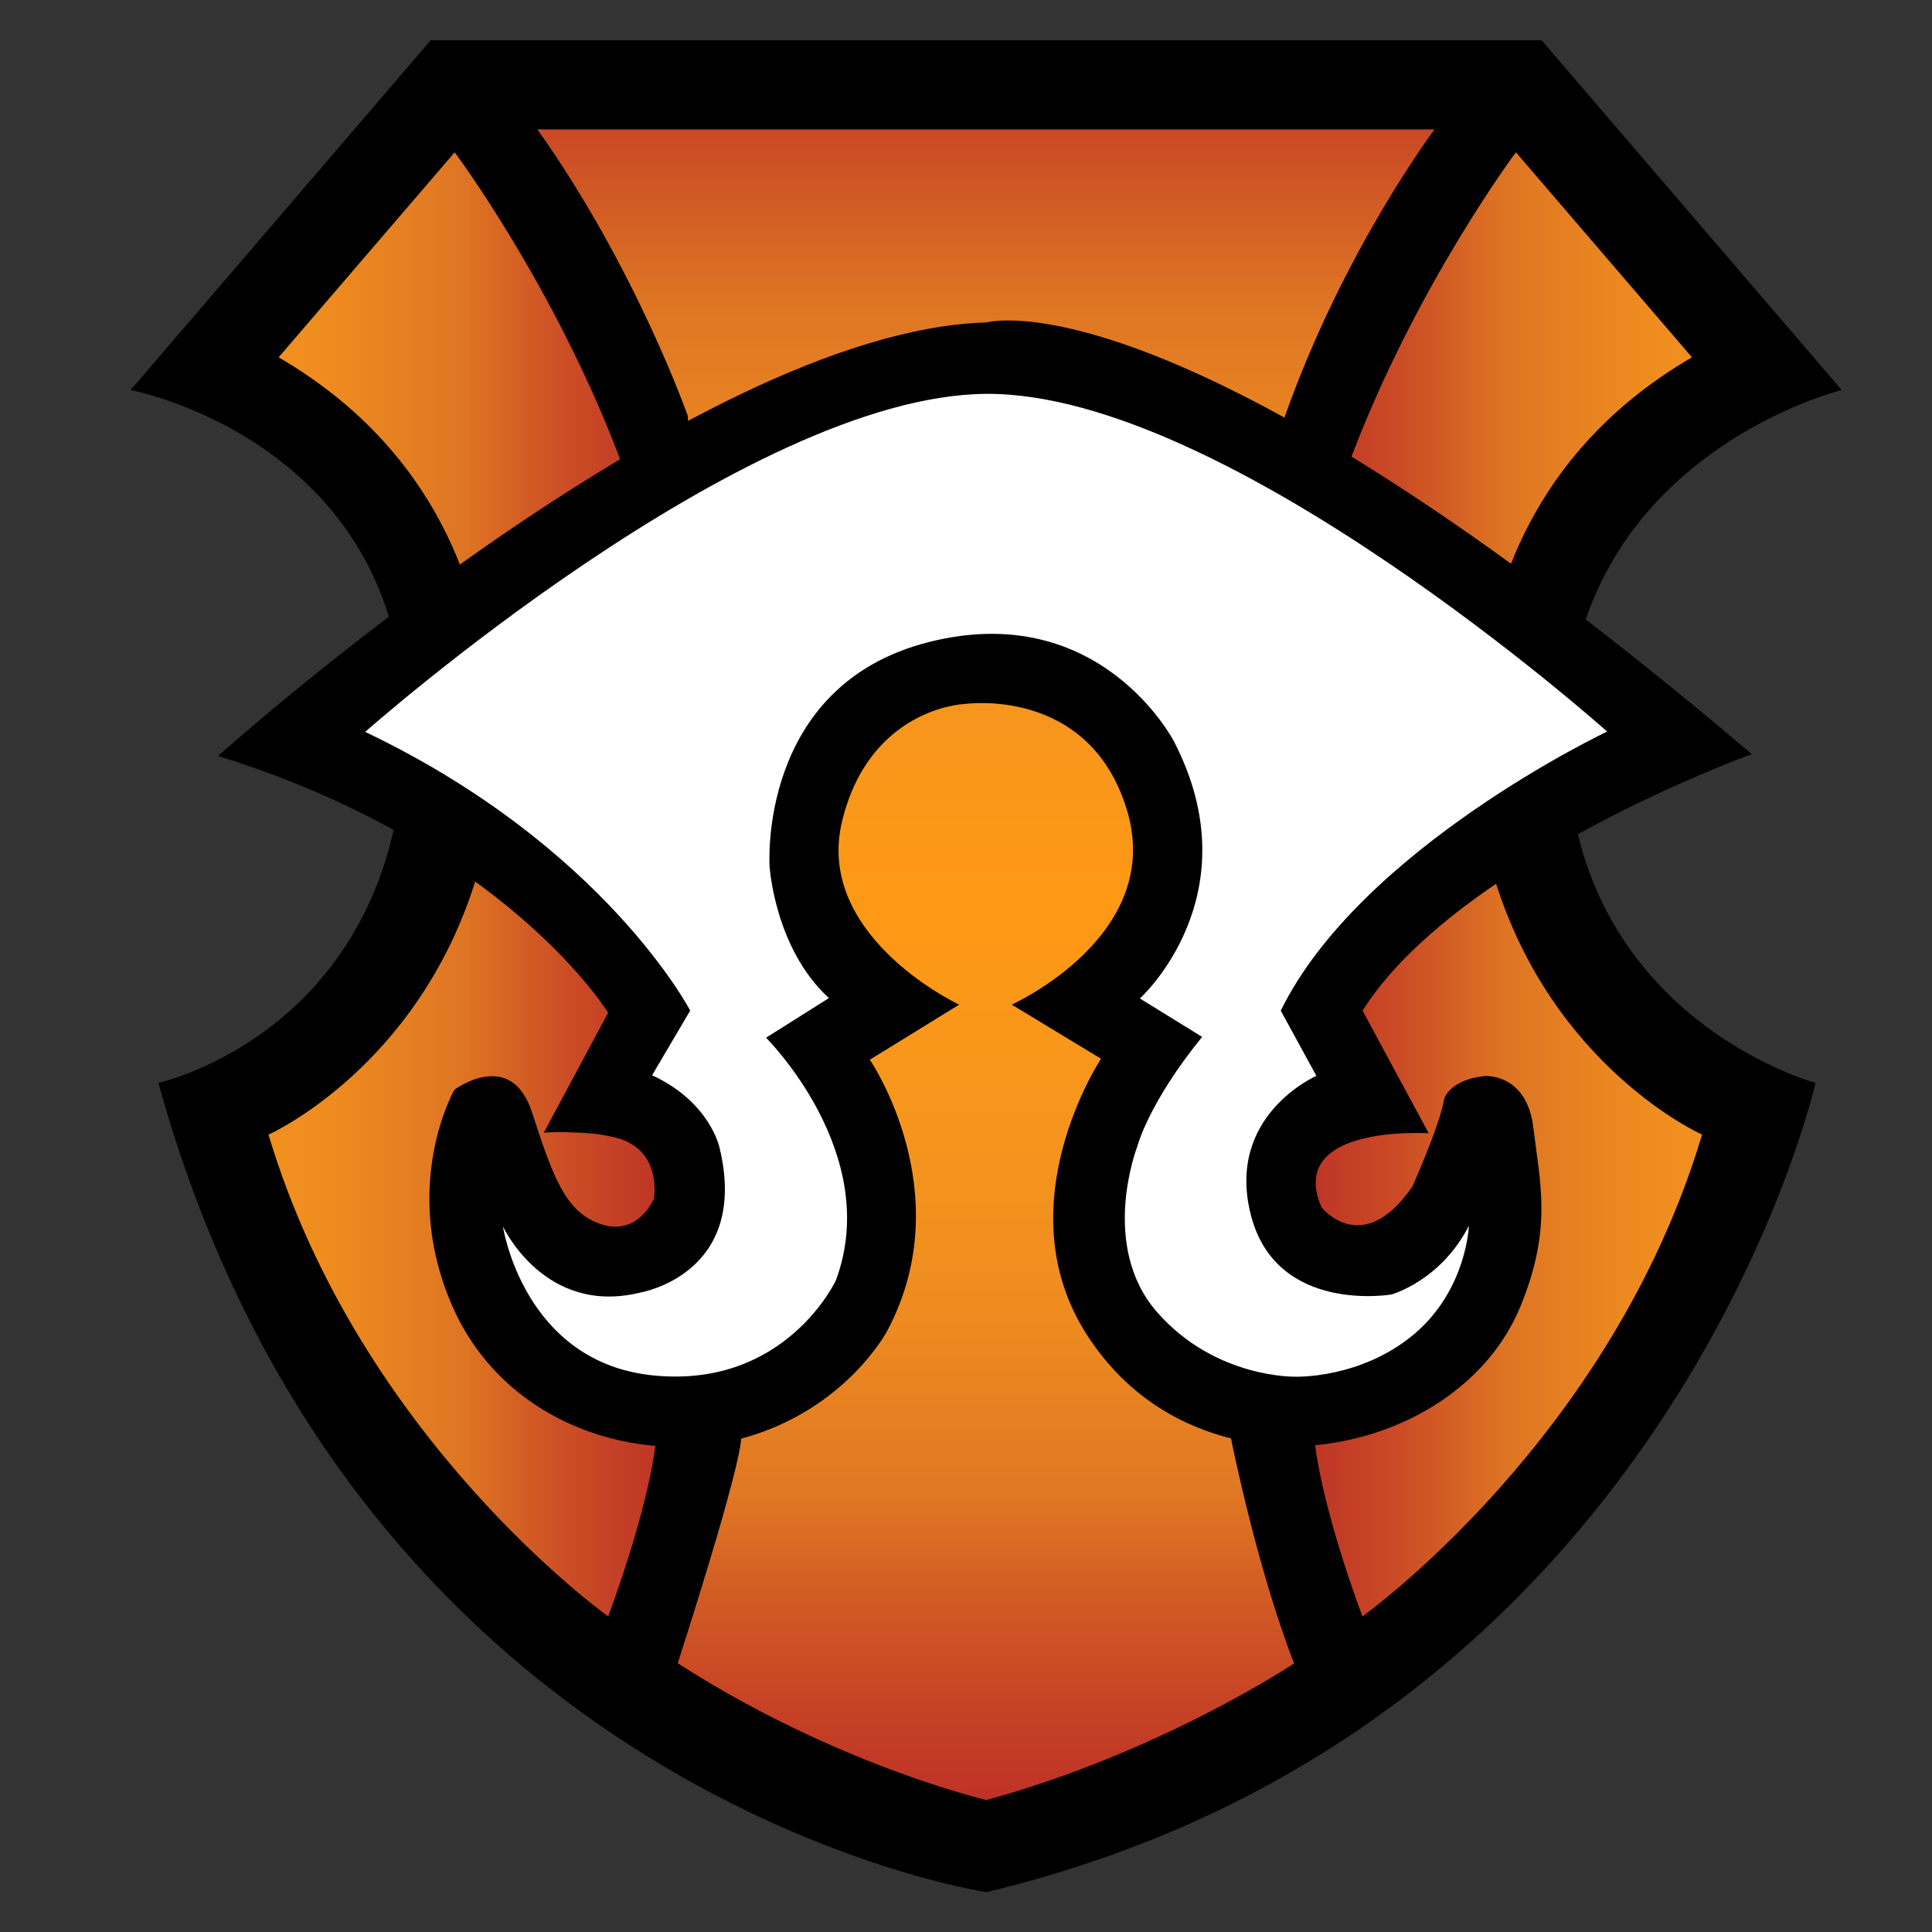 <?xml version="1.0" encoding="UTF-8" standalone="no"?>
<!DOCTYPE svg PUBLIC "-//W3C//DTD SVG 1.1//EN" "http://www.w3.org/Graphics/SVG/1.1/DTD/svg11.dtd">
<svg width="100%" height="100%" viewBox="0 0 1000 1000" version="1.1" xmlns="http://www.w3.org/2000/svg" xmlns:xlink="http://www.w3.org/1999/xlink" xml:space="preserve" xmlns:serif="http://www.serif.com/" style="fill-rule:evenodd;clip-rule:evenodd;stroke-linejoin:round;stroke-miterlimit:2;">
    <rect x="0" y="0" width="1000" height="1000" fill="#333333" stroke="none"/>
    <g transform="matrix(1,0,0,1,-3557.76,-0.658)">
        <g id="M" transform="matrix(1,0,0,1,-66.569,0.658)">
            <rect x="3624.33" y="0" width="1000" height="1000" style="fill:none;"/>
            <g transform="matrix(1,0,0,1,3634.88,0)">
                <path d="M929.178,560.502C929.178,560.502 853.749,894.821 500,979.362C500,979.362 173.993,931.036 71.431,560.502C71.431,560.502 195.792,533.305 198.857,381.189C201.922,229.072 57.062,201.875 57.062,201.875L212.392,20.84L787.371,20.84L942.722,201.875C942.722,201.875 801.18,236.582 800.487,381.189C799.795,525.796 929.178,560.502 929.178,560.502Z"/>
            </g>
            <g transform="matrix(1,0,0,1,3634.88,0)">
                <path d="M133.678,184.941L224.784,78.827C224.784,78.827 276.518,147.932 310.429,237.724C344.339,327.515 381.986,534.785 328.65,748.235C328.65,748.235 325.782,778.185 304.243,836.648C304.243,836.648 175.57,745.035 128.42,587.278C128.42,587.278 205.789,552.867 235.897,454.671C235.897,454.671 287.35,274.672 133.678,184.941Z" style="fill:url(#_Linear1);"/>
            </g>
            <g transform="matrix(-1,0,0,1,4633.74,0)">
                <path d="M133.678,184.941L224.784,78.827C224.784,78.827 276.518,147.932 310.429,237.724C344.339,327.515 381.986,534.785 328.65,748.235C328.65,748.235 325.782,778.185 304.243,836.648C304.243,836.648 175.57,745.035 128.42,587.278C128.42,587.278 205.789,552.867 235.897,454.671C235.897,454.671 287.35,274.672 133.678,184.941Z" style="fill:url(#_Linear2);"/>
            </g>
            <g transform="matrix(1,0,0,1,3634.88,0)">
                <path d="M267.608,66.979L731.967,66.979C731.967,66.979 684.981,129.244 654.319,216.024C623.656,302.804 626.549,744.228 626.549,744.228C626.549,744.228 639.776,810.98 659.273,860.973C659.273,860.973 590.818,906.781 500,931.705C500,931.705 421.619,913.365 340.238,860.87C340.238,860.87 373.986,756.936 373.17,742.647L345.474,215.368C345.474,215.368 318.601,138.705 267.608,66.979Z" style="fill:url(#_Linear3);"/>
            </g>
            <g transform="matrix(1,0,0,1,3634.88,0)">
                <path d="M102.341,391.289C102.341,391.289 347.251,171.091 500,166.912C500,166.912 598.635,137.476 896.147,390.312C896.147,390.312 743.937,445.359 694.7,523.106L728.945,586.582C728.945,586.582 654.939,581.701 673.433,624.855C673.433,624.855 694.491,651.765 720.439,614.24C720.439,614.24 734.81,582.304 736.806,569.33C736.806,569.33 738.802,559.15 757.765,556.954C757.765,556.954 779.721,555.158 783.114,583.701C786.507,612.244 793.041,635.738 776.465,676.127C759.889,716.516 717.387,743.61 669.748,748.093C669.748,748.093 595.208,757.901 552.053,690.927C508.897,623.952 559.338,548.011 559.338,548.011L513.101,519.988C513.101,519.988 592.405,484.399 572.789,419.386C553.173,354.373 487.95,364.462 487.95,364.462C487.95,364.462 439.681,366.703 425.39,424.711C411.098,482.718 481.155,517.82 485.919,519.988L439.681,548.497C439.681,548.497 486.742,617.292 448.649,688.891C448.649,688.891 427.138,729.871 373.691,744.477C320.244,759.084 250.198,737.654 223.309,675.428C196.419,613.202 224.637,564.07 224.637,564.07C224.637,564.07 253.85,542.161 264.805,575.689C275.76,609.218 282.067,627.809 300.99,633.784C319.912,639.759 327.879,620.505 327.879,620.505C327.879,620.505 332.527,595.276 308.625,588.968C299.162,586.471 291.117,586.337 285.046,586.115C275.783,585.777 270.899,586.302 270.899,586.302L304.211,524.206C304.211,524.206 251.52,437.606 102.341,391.289Z"/>
            </g>
            <g transform="matrix(1,0,0,1,3634.88,0)">
                <path d="M821.306,378.66C821.306,378.66 693.625,438.982 652.372,523.111L670.811,556.88C670.811,556.88 623.715,577.305 636.878,628.837C650.041,680.369 709.695,670.006 709.695,670.006C709.695,670.006 735.181,663.005 749.744,634.438C749.744,634.438 748.624,667.766 721.178,690.731C693.731,713.696 660.124,712.576 660.124,712.576C660.124,712.576 618.674,713.696 588.427,679.249C558.18,644.801 578.065,593.549 578.065,593.549C578.065,593.549 583.666,571.144 611.672,536.696L579.465,516.811C579.465,516.811 638.342,463.607 597.109,383.781C597.109,383.781 559.088,309.843 470.226,332.326C381.364,354.809 387.788,448.489 387.788,448.489C387.788,448.489 390.391,490.901 418.494,516.6L385.954,537.123C385.954,537.123 446.445,597.097 422.125,662.656C422.125,662.656 396.395,718.345 328.369,712.001C260.343,705.657 249.769,634.811 249.769,634.811C249.769,634.811 271.27,681.336 320.967,669C320.967,669 377.714,659.484 361.853,593.925C361.853,593.925 356.919,570.31 326.959,556.563L346.697,523.079C346.697,523.079 302.432,437.942 178.475,378.824C178.475,378.824 374.926,204.717 499.89,203.864C624.854,203.012 821.306,378.66 821.306,378.66Z" style="fill:white;"/>
            </g>
        </g>
    </g>
    <defs>
        <linearGradient id="_Linear1" x1="0" y1="0" x2="1" y2="0" gradientUnits="userSpaceOnUse" gradientTransform="matrix(-664.516,8.13797e-14,-8.13797e-14,-664.516,355.298,372.44)"><stop offset="0" style="stop-color:rgb(187,44,38);stop-opacity:1"/><stop offset="0.04" style="stop-color:rgb(191,53,38);stop-opacity:1"/><stop offset="0.11" style="stop-color:rgb(203,77,37);stop-opacity:1"/><stop offset="0.19" style="stop-color:rgb(222,117,35);stop-opacity:1"/><stop offset="0.21" style="stop-color:rgb(225,122,35);stop-opacity:1"/><stop offset="0.29" style="stop-color:rgb(238,139,31);stop-opacity:1"/><stop offset="0.38" style="stop-color:rgb(245,149,30);stop-opacity:1"/><stop offset="0.5" style="stop-color:rgb(255,153,21);stop-opacity:1"/><stop offset="0.62" style="stop-color:rgb(245,149,30);stop-opacity:1"/><stop offset="0.71" style="stop-color:rgb(238,139,31);stop-opacity:1"/><stop offset="0.79" style="stop-color:rgb(225,122,35);stop-opacity:1"/><stop offset="0.8" style="stop-color:rgb(224,120,35);stop-opacity:1"/><stop offset="0.85" style="stop-color:rgb(211,93,36);stop-opacity:1"/><stop offset="0.91" style="stop-color:rgb(198,66,37);stop-opacity:1"/><stop offset="0.96" style="stop-color:rgb(190,50,38);stop-opacity:1"/><stop offset="1" style="stop-color:rgb(187,44,38);stop-opacity:1"/></linearGradient>
        <linearGradient id="_Linear2" x1="0" y1="0" x2="1" y2="0" gradientUnits="userSpaceOnUse" gradientTransform="matrix(-664.516,8.13797e-14,-8.13797e-14,-664.516,355.298,372.44)"><stop offset="0" style="stop-color:rgb(187,44,38);stop-opacity:1"/><stop offset="0.04" style="stop-color:rgb(191,53,38);stop-opacity:1"/><stop offset="0.11" style="stop-color:rgb(203,77,37);stop-opacity:1"/><stop offset="0.19" style="stop-color:rgb(222,117,35);stop-opacity:1"/><stop offset="0.21" style="stop-color:rgb(225,122,35);stop-opacity:1"/><stop offset="0.29" style="stop-color:rgb(238,139,31);stop-opacity:1"/><stop offset="0.38" style="stop-color:rgb(245,149,30);stop-opacity:1"/><stop offset="0.5" style="stop-color:rgb(255,153,21);stop-opacity:1"/><stop offset="0.62" style="stop-color:rgb(245,149,30);stop-opacity:1"/><stop offset="0.71" style="stop-color:rgb(238,139,31);stop-opacity:1"/><stop offset="0.79" style="stop-color:rgb(225,122,35);stop-opacity:1"/><stop offset="0.8" style="stop-color:rgb(224,120,35);stop-opacity:1"/><stop offset="0.85" style="stop-color:rgb(211,93,36);stop-opacity:1"/><stop offset="0.91" style="stop-color:rgb(198,66,37);stop-opacity:1"/><stop offset="0.96" style="stop-color:rgb(190,50,38);stop-opacity:1"/><stop offset="1" style="stop-color:rgb(187,44,38);stop-opacity:1"/></linearGradient>
        <linearGradient id="_Linear3" x1="0" y1="0" x2="1" y2="0" gradientUnits="userSpaceOnUse" gradientTransform="matrix(6.08511e-14,993.774,-993.774,6.08511e-14,500,-27.021)"><stop offset="0" style="stop-color:rgb(187,44,38);stop-opacity:1"/><stop offset="0.04" style="stop-color:rgb(191,53,38);stop-opacity:1"/><stop offset="0.11" style="stop-color:rgb(203,77,37);stop-opacity:1"/><stop offset="0.19" style="stop-color:rgb(222,117,35);stop-opacity:1"/><stop offset="0.21" style="stop-color:rgb(225,122,35);stop-opacity:1"/><stop offset="0.29" style="stop-color:rgb(238,139,31);stop-opacity:1"/><stop offset="0.38" style="stop-color:rgb(245,149,30);stop-opacity:1"/><stop offset="0.5" style="stop-color:rgb(255,153,21);stop-opacity:1"/><stop offset="0.62" style="stop-color:rgb(245,149,30);stop-opacity:1"/><stop offset="0.71" style="stop-color:rgb(238,139,31);stop-opacity:1"/><stop offset="0.79" style="stop-color:rgb(225,122,35);stop-opacity:1"/><stop offset="0.8" style="stop-color:rgb(224,120,35);stop-opacity:1"/><stop offset="0.85" style="stop-color:rgb(211,93,36);stop-opacity:1"/><stop offset="0.91" style="stop-color:rgb(198,66,37);stop-opacity:1"/><stop offset="0.96" style="stop-color:rgb(190,50,38);stop-opacity:1"/><stop offset="1" style="stop-color:rgb(187,44,38);stop-opacity:1"/></linearGradient>
    </defs>
</svg>
